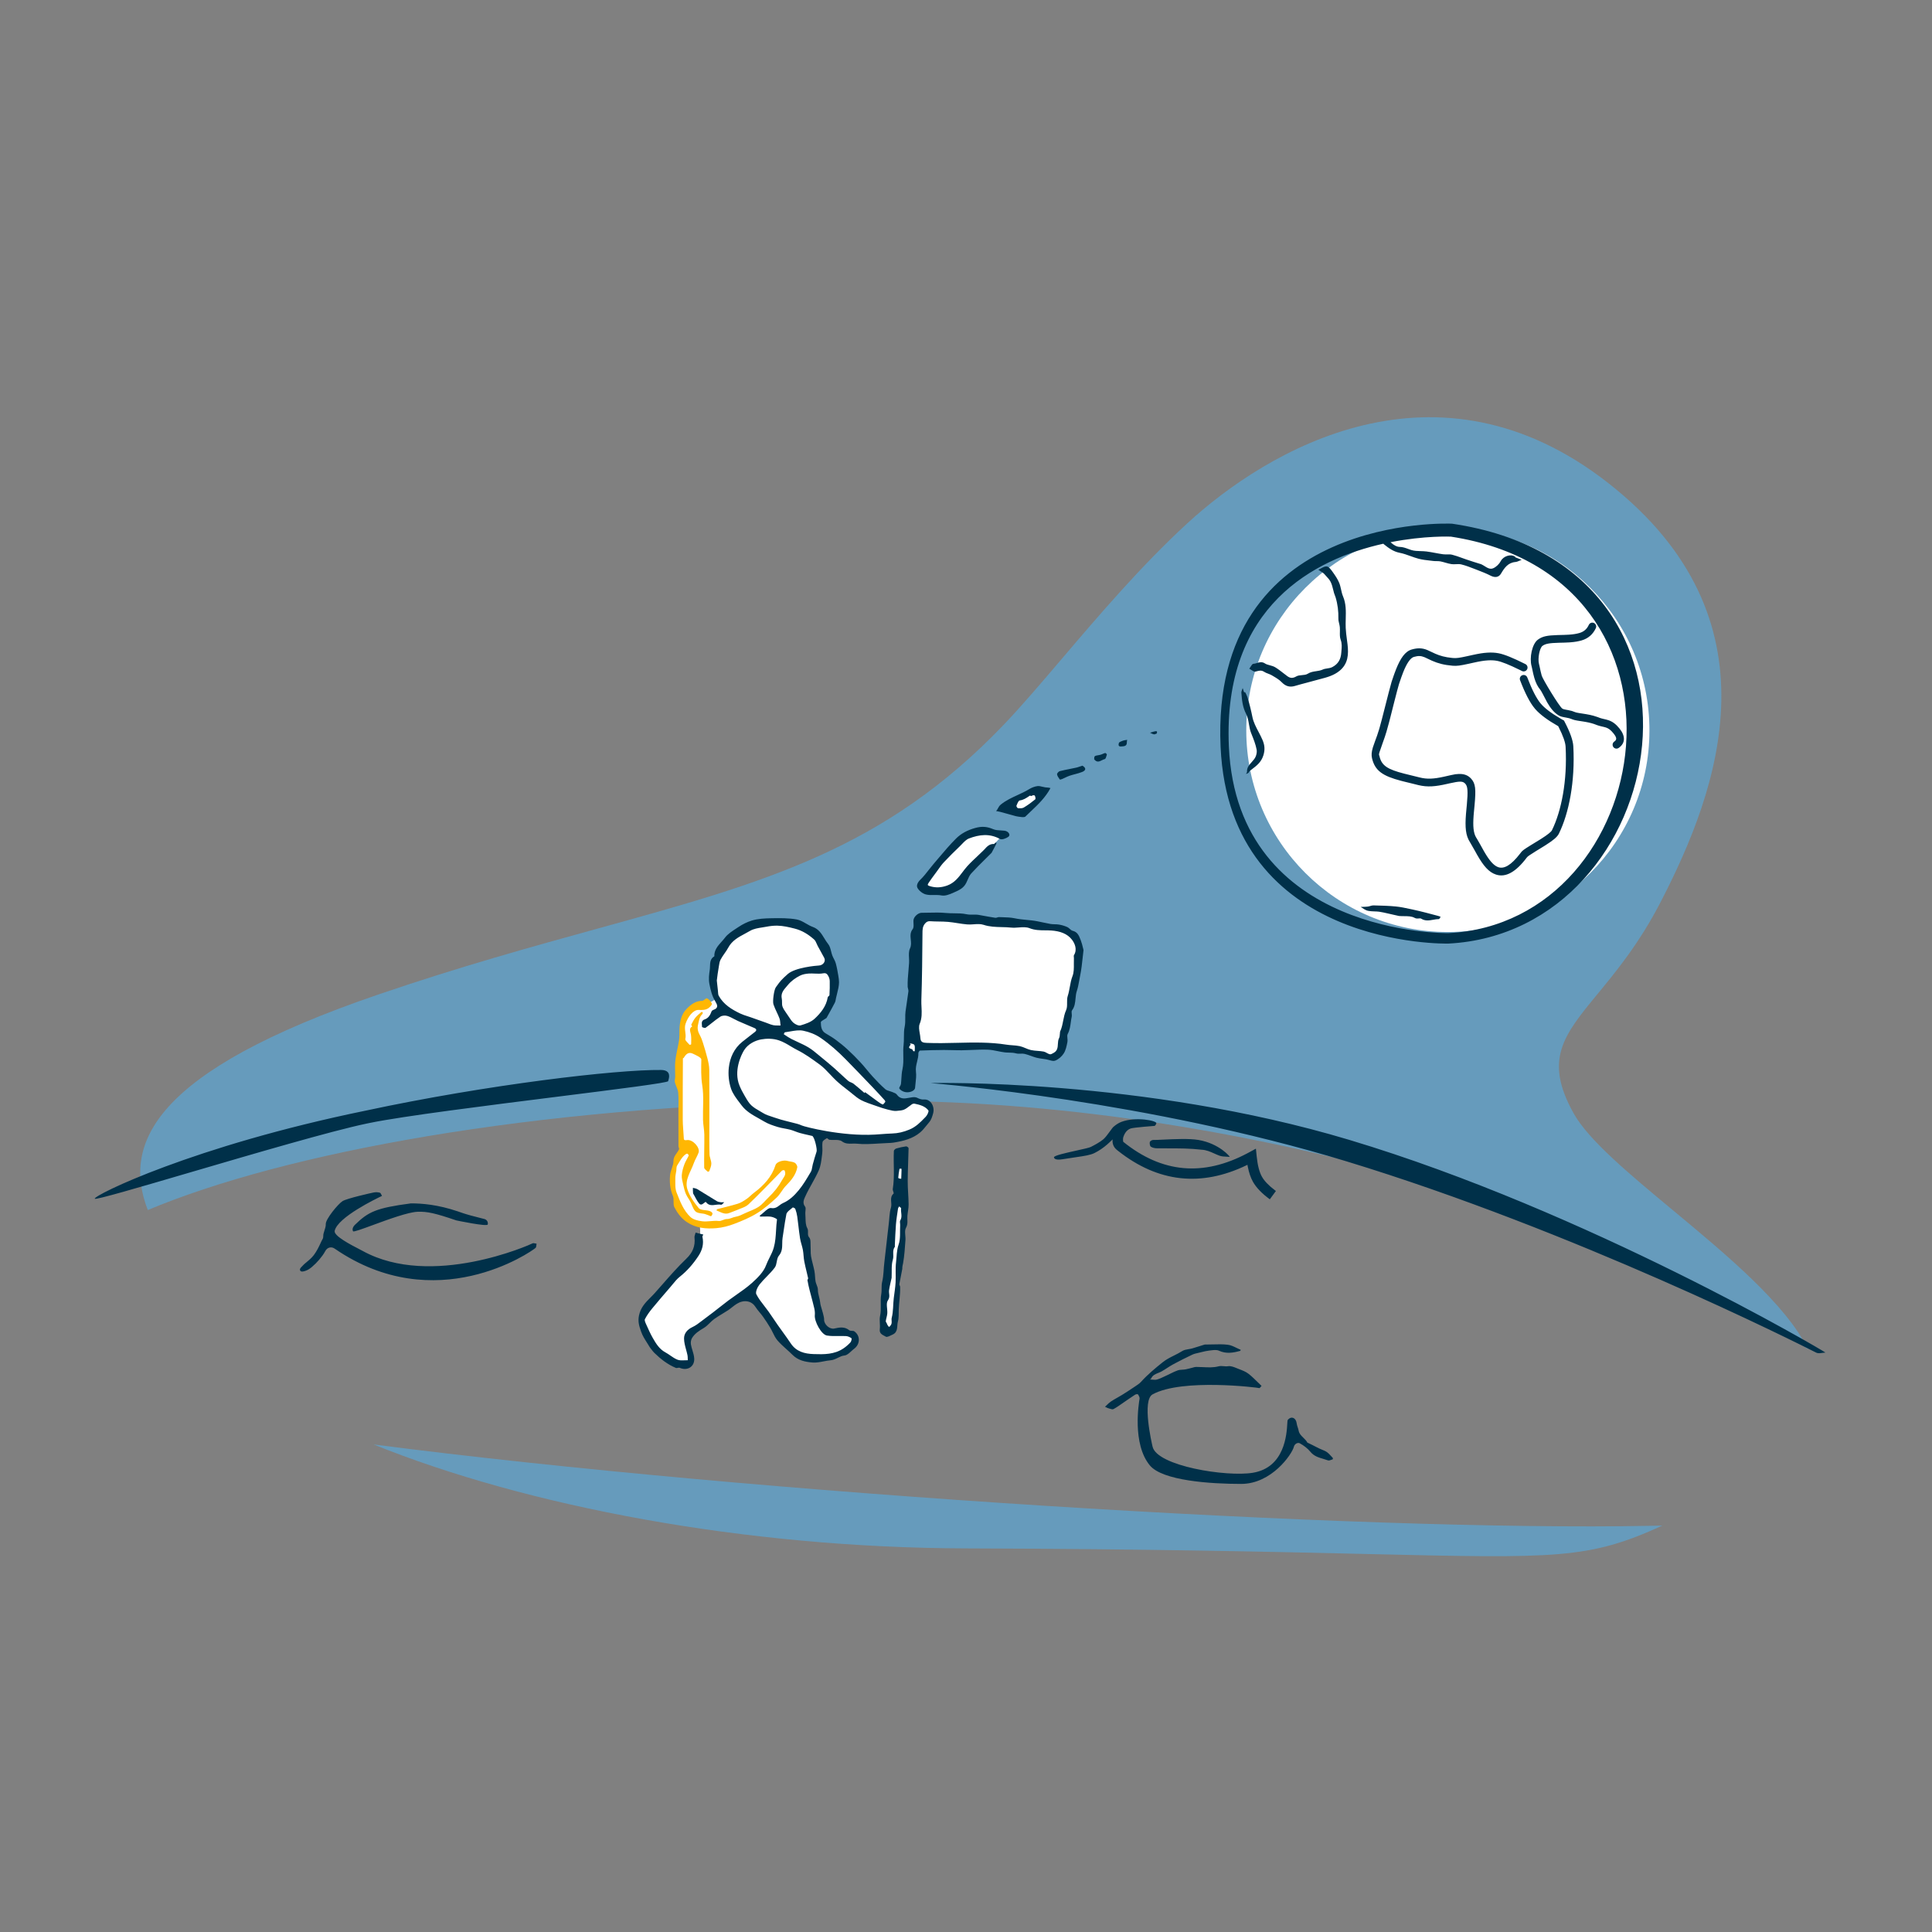 <svg width="408" height="408" viewBox="0 0 408 408" fill="none" xmlns="http://www.w3.org/2000/svg">
<rect x="0" y="0" width="408" height="408" fill="#808080" stroke="none"/>
<path d="M350.597 190.67C363.127 166.497 376.105 130.685 339.764 102.115C303.421 73.543 267.53 95.047 250.646 110.596C240.905 119.566 232.037 129.973 224.271 139.087C219.744 144.4 215.591 149.273 211.858 153.166C186.703 179.398 161.418 186.378 126.154 196.113C112.408 199.907 97.146 204.12 79.785 210.056C32.539 226.208 25.742 241.409 31.213 255.536C32.965 254.801 34.801 254.076 36.719 253.36C68.625 241.46 123.002 232.484 186.101 232.484C266.671 232.484 350.465 261.598 381.817 284.919C377.037 275.309 364.636 265.006 353.284 255.575C344.041 247.897 335.495 240.797 332.323 235.119C325.974 223.754 330.206 218.614 337.373 209.909C341.317 205.119 346.149 199.25 350.597 190.67Z" fill="#669BBC"/>
<path d="M351.063 322.169L350.635 322.181L348.756 322.22C286.088 323.431 159.316 315.428 78.894 305.044C78.893 305.044 78.892 305.043 78.891 305.043L78.88 305.043C78.885 305.043 78.89 305.044 78.894 305.044C111.173 318.068 156.984 326.856 204 326.991C242.897 327.102 269.615 327.728 288.73 328.176C328.866 329.117 335.484 329.272 350.946 322.223L351.063 322.169Z" fill="#669BBC"/>
<path fill-rule="evenodd" clip-rule="evenodd" d="M189.836 243.397L191.374 243.496L189.098 279.994L188.002 281.374L186.315 280.217L189.836 243.397Z" fill="white"/>
<circle cx="305.759" cy="154.253" r="42.571" fill="white"/>
<path fill-rule="evenodd" clip-rule="evenodd" d="M194.318 195.737C194.318 195.737 194.224 193.294 197.135 193.15C200.043 193.006 223.802 195.737 223.802 195.737C223.802 195.737 228.915 196.473 228.07 202.218C227.224 207.963 224.138 221.202 224.138 221.202C224.138 221.202 224.5 223.467 220.788 222.866C217.076 222.265 206.054 219.399 194.318 221.218C194.318 221.218 192.38 221.445 192.436 229.687L191.374 229.491C191.374 229.491 192.925 198.049 194.318 195.737Z" fill="white"/>
<path fill-rule="evenodd" clip-rule="evenodd" d="M211.756 176.298C211.756 176.298 211.986 176.052 211.756 176.298C210.824 177.297 210.032 178.187 209.521 178.828C207.083 181.894 203.816 184.801 202.497 187.022C202.497 187.022 196.657 189.683 194.318 186.917C194.318 186.917 199.683 179.882 203.938 176.739C203.938 176.739 208.071 174.704 211.756 176.298ZM216.29 171.606L211.972 170.352C211.972 170.352 216.351 167.624 218.778 166.591L220.788 167.135C220.788 167.135 218.71 169.166 216.29 171.606C216.29 171.606 216.229 171.672 216.29 171.606Z" fill="white"/>
<path fill-rule="evenodd" clip-rule="evenodd" d="M144.601 288.634C144.601 288.634 137.006 286.95 135.198 278.265C135.198 278.265 136.582 275.76 142.01 269.958C142.01 269.958 148.872 265.553 147.741 258.57C147.741 258.57 140.256 256.629 142.76 245.256L144.356 242.341C144.356 242.341 142.588 229.714 144.086 222.238C144.086 222.238 142.701 212.702 148.469 212.017C148.469 212.017 150.895 211.662 151.163 210.712C151.163 210.712 147.611 200.872 158.011 196.102C168.41 191.334 176.5 199.548 176.174 208.303C176.174 208.303 175.273 214.296 171.604 216.977C171.604 216.977 179.485 221.907 183.873 228.388C183.873 228.388 188.778 233.476 190.935 232.618C190.935 232.618 197.511 232.474 196.615 234.772C195.721 237.069 195.091 240.36 185.462 240.86C185.462 240.86 176.154 239.667 173.727 239.599L172.02 239.002C172.02 239.002 174.121 243.458 171.836 247.705C169.551 251.951 167.89 253.421 168.135 254.245L173.196 277.91C173.196 277.91 172.831 281.906 177.304 281.205C181.777 280.503 180.591 283.234 179.699 283.889C178.808 284.546 171.437 290.85 165.251 282.811C159.065 274.769 158.155 273.117 158.155 273.117L145.785 281.777C145.785 281.777 144.824 282.711 145.524 284.886C145.524 284.886 146.861 288.105 144.601 288.634Z" fill="white"/>
<path fill-rule="evenodd" clip-rule="evenodd" d="M257.764 157.701C255.558 108.169 306.543 110.579 306.652 110.595C367.525 119.6 353.036 196.824 305.862 199.267C305.829 199.269 259.667 200.443 257.764 157.701ZM259.512 157.642C258.184 127.808 277.846 118.01 292.125 114.822C292.173 114.873 292.236 114.927 292.31 114.985C293.291 115.767 294.264 116.486 295.583 116.74C296.357 116.888 297.106 117.159 297.855 117.43C298.434 117.639 299.012 117.849 299.603 118.002C300.386 118.206 301.2 118.296 302.011 118.387C302.245 118.413 302.479 118.439 302.712 118.468C302.927 118.495 303.147 118.496 303.365 118.497C303.641 118.499 303.916 118.501 304.182 118.553C304.534 118.622 304.881 118.721 305.227 118.82C305.656 118.942 306.084 119.065 306.521 119.13C306.832 119.176 307.154 119.16 307.475 119.144C307.859 119.125 308.241 119.106 308.599 119.194C309.54 119.425 310.453 119.78 311.363 120.133L311.59 120.221L311.749 120.282L311.953 120.361L311.954 120.361C312.917 120.733 313.887 121.106 314.803 121.577C315.684 122.029 316.505 121.94 316.974 121.15C317.687 119.948 318.437 118.828 320.026 118.682C320.334 118.653 320.633 118.522 320.932 118.391C321.068 118.332 321.204 118.272 321.341 118.222L321.179 118.159C320.785 118.004 320.391 117.849 319.999 117.69C319.992 117.687 319.993 117.667 319.995 117.646V117.646V117.646C319.997 117.621 319.999 117.594 319.988 117.587C319.04 116.894 317.469 117.461 316.938 118.48C316.611 119.108 315.981 119.731 315.337 120.004C314.679 120.282 314.124 119.937 313.538 119.571C313.296 119.42 313.049 119.265 312.786 119.15C311.663 118.814 310.65 118.482 309.641 118.142C309.324 118.035 309.009 117.92 308.695 117.806C308.023 117.562 307.353 117.319 306.663 117.148C306.318 117.062 305.952 117.068 305.584 117.075C305.297 117.079 305.009 117.084 304.729 117.046C304.178 116.969 303.629 116.867 303.08 116.765C302.471 116.652 301.862 116.539 301.249 116.461C300.843 116.409 300.426 116.397 300.012 116.386C299.337 116.367 298.666 116.349 298.046 116.157C297.819 116.086 297.599 116.005 297.38 115.924C296.806 115.713 296.238 115.503 295.567 115.494C294.973 115.485 294.279 115.076 293.82 114.645C293.761 114.589 293.704 114.542 293.649 114.502C300.879 113.079 306.384 113.323 306.418 113.329C361.457 121.849 350.128 194.767 305.862 197.06C305.831 197.061 261.298 197.749 259.512 157.642ZM135.344 281.082L135.391 281.217C135.677 282.055 136.165 282.823 136.667 283.614C136.863 283.923 137.061 284.235 137.25 284.556C137.372 284.705 137.483 284.851 137.589 284.992L137.589 284.993C137.782 285.247 137.961 285.485 138.172 285.691C139.514 286.998 140.979 288.144 142.722 288.874C142.839 288.923 142.989 288.894 143.139 288.865C143.289 288.836 143.439 288.807 143.555 288.858C145.119 289.549 146.671 288.662 146.609 286.938C146.587 286.345 146.41 285.759 146.232 285.171L146.231 285.171C146.107 284.76 145.982 284.349 145.91 283.932C145.835 283.5 145.911 282.946 146.134 282.577C146.718 281.609 147.645 281.019 148.623 280.445C149.084 280.175 149.477 279.79 149.87 279.404C150.177 279.103 150.486 278.802 150.828 278.552C151.371 278.157 151.949 277.81 152.526 277.463C152.949 277.208 153.372 276.954 153.781 276.681C154.063 276.493 154.327 276.283 154.591 276.073L154.592 276.073L154.592 276.073C155.214 275.579 155.836 275.085 156.68 274.874C157.748 274.608 158.864 274.946 159.5 275.941C159.773 276.367 160.096 276.76 160.42 277.153C160.666 277.451 160.912 277.75 161.136 278.064C161.679 278.822 162.191 279.608 162.668 280.409C162.86 280.73 163.027 281.071 163.194 281.411C163.483 282 163.772 282.588 164.186 283.07C164.751 283.727 165.401 284.31 166.051 284.894C166.493 285.291 166.935 285.688 167.352 286.109C168.524 287.293 170.036 287.604 171.566 287.735C172.351 287.8 173.146 287.645 173.922 287.495C174.409 287.4 174.888 287.307 175.353 287.271C175.968 287.223 176.458 286.98 176.939 286.742C177.387 286.52 177.827 286.302 178.353 286.249C178.846 286.199 179.301 285.782 179.757 285.364C179.96 285.178 180.163 284.991 180.37 284.837C181.675 283.867 181.718 282.066 180.413 281.15C180.279 281.057 180.082 281.05 179.887 281.043C179.684 281.035 179.482 281.028 179.356 280.925C178.352 280.103 177.276 280.321 176.177 280.56C175.205 280.769 174.023 279.693 174.036 278.705C174.042 278.303 173.935 277.896 173.829 277.495C173.801 277.392 173.774 277.288 173.749 277.186C173.687 276.932 173.609 276.681 173.532 276.43L173.532 276.43C173.392 275.979 173.253 275.53 173.208 275.072C173.168 274.669 173.07 274.282 172.972 273.893C172.844 273.384 172.715 272.875 172.718 272.332C172.719 272.006 172.593 271.684 172.466 271.358L172.466 271.358C172.373 271.119 172.279 270.878 172.234 270.632C172.17 270.278 172.144 269.918 172.118 269.557V269.557C172.091 269.182 172.065 268.807 171.995 268.44C171.9 267.944 171.776 267.454 171.652 266.965L171.652 266.964C171.511 266.409 171.37 265.855 171.273 265.293C171.201 264.876 171.201 264.448 171.2 264.019C171.2 263.741 171.2 263.462 171.18 263.185C171.169 263.023 171.168 262.847 171.167 262.67V262.669C171.166 262.169 171.164 261.653 170.913 261.369C170.604 261.021 170.617 260.659 170.63 260.289C170.641 259.982 170.653 259.669 170.478 259.356C170.145 258.757 170.126 257.978 170.107 257.206V257.205C170.099 256.916 170.092 256.628 170.069 256.351C170.052 256.158 170.075 255.942 170.098 255.73C170.137 255.368 170.174 255.017 170.014 254.811C169.424 254.06 169.764 253.314 170.015 252.762L170.015 252.761C170.03 252.73 170.044 252.699 170.057 252.669C170.468 251.756 170.956 250.878 171.445 250C171.968 249.059 172.491 248.118 172.918 247.136C173.316 246.221 173.443 245.177 173.567 244.152L173.567 244.152C173.592 243.946 173.617 243.742 173.644 243.539C173.692 243.173 173.679 242.798 173.665 242.423V242.423C173.65 242.005 173.635 241.588 173.706 241.185C173.756 240.901 174.148 240.656 174.48 240.448C174.53 240.417 174.579 240.386 174.624 240.357C174.658 240.335 174.734 240.402 174.825 240.482C174.931 240.574 175.058 240.685 175.164 240.699C175.466 240.738 175.795 240.735 176.123 240.731C176.76 240.725 177.389 240.719 177.789 241.022C178.505 241.566 179.257 241.538 179.974 241.51H179.974C180.271 241.499 180.562 241.488 180.841 241.517C182.411 241.684 184.01 241.586 185.608 241.487C186.236 241.448 186.864 241.41 187.49 241.387C187.904 241.372 188.32 241.356 188.727 241.29C190.753 240.963 192.744 240.49 194.347 239.121C194.842 238.698 195.257 238.182 195.672 237.666C195.846 237.45 196.02 237.233 196.199 237.024C196.677 236.468 196.857 235.834 197.06 235.11C197.437 233.769 196.599 232.087 195.149 232.195C194.552 232.239 194.149 232.052 193.67 231.823C193.384 231.685 192.998 231.683 192.668 231.72C192.44 231.745 192.209 231.789 191.98 231.833C191.048 232.01 190.127 232.186 189.38 231.141C189.224 230.922 188.915 230.804 188.619 230.69C188.532 230.657 188.446 230.624 188.366 230.589C188.199 230.517 188.017 230.464 187.836 230.411C187.513 230.316 187.193 230.223 186.964 230.022C186.025 229.195 185.15 228.289 184.304 227.365C183.872 226.893 183.464 226.401 183.055 225.908L183.055 225.908L183.054 225.908L183.054 225.908L183.054 225.908L183.054 225.907L183.054 225.907L183.054 225.907L183.054 225.907L183.053 225.907L183.053 225.907L183.053 225.907L183.053 225.906L183.053 225.906L183.053 225.906L183.053 225.906L183.052 225.906L183.052 225.906L183.052 225.906L183.052 225.906L183.052 225.905C182.628 225.395 182.204 224.884 181.755 224.397C180.87 223.437 179.943 222.511 178.983 221.627C178.195 220.9 177.354 220.224 176.492 219.586C175.866 219.122 175.191 218.72 174.519 218.321L174.327 218.206C173.436 217.675 173.362 216.74 173.343 215.902C173.339 215.706 173.688 215.501 174.037 215.297C174.198 215.202 174.359 215.108 174.486 215.014C174.516 214.992 174.548 214.966 174.565 214.935C174.713 214.665 174.862 214.396 175.012 214.127C175.452 213.334 175.892 212.541 176.308 211.735C176.416 211.526 176.459 211.282 176.501 211.04C176.517 210.95 176.533 210.86 176.551 210.773C176.618 210.465 176.695 210.157 176.772 209.848C176.975 209.04 177.178 208.232 177.186 207.422C177.19 207.023 177.109 206.484 177.031 206.016C176.882 205.128 176.726 204.236 176.482 203.371C176.395 203.061 176.244 202.77 176.093 202.477L176.093 202.477C175.978 202.255 175.863 202.032 175.776 201.8C175.668 201.515 175.591 201.209 175.514 200.904C175.37 200.335 175.227 199.77 174.891 199.358C174.586 198.984 174.331 198.565 174.075 198.146C173.48 197.171 172.882 196.19 171.646 195.75C171.148 195.572 170.675 195.299 170.206 195.027C169.578 194.664 168.955 194.304 168.282 194.178C166.545 193.856 164.727 193.885 162.947 193.915C161.544 193.938 160.086 193.999 158.763 194.404C157.81 194.695 156.846 195.166 155.933 195.778C155.767 195.89 155.597 196 155.427 196.111C154.556 196.68 153.665 197.262 153.095 198.027C152.875 198.322 152.621 198.604 152.365 198.889C151.593 199.749 150.8 200.632 150.853 201.954C149.984 202.449 149.96 203.299 149.937 204.087C149.93 204.333 149.923 204.574 149.89 204.795L149.886 204.821C149.751 205.742 149.606 206.728 149.817 207.815C150.076 209.147 150.368 210.342 151.063 211.486C151.475 212.163 151.814 212.882 150.674 213.258C150.514 213.311 150.318 213.449 150.265 213.593C149.993 214.332 149.626 215.001 148.845 215.265C148.127 215.506 148.18 216.009 148.233 216.503C148.247 216.629 148.26 216.755 148.26 216.876C148.261 216.94 148.861 217.147 149.007 217.042C149.453 216.723 149.883 216.382 150.313 216.042L150.313 216.041L150.314 216.041L150.314 216.041C150.904 215.573 151.494 215.107 152.121 214.696C152.499 214.449 153.167 214.414 153.617 214.555C154.104 214.708 154.562 214.951 155.021 215.195L155.022 215.195L155.022 215.195L155.022 215.195L155.022 215.196L155.022 215.196L155.022 215.196L155.022 215.196L155.023 215.196L155.023 215.196L155.023 215.196L155.023 215.196L155.023 215.196L155.023 215.196L155.023 215.196L155.023 215.196L155.024 215.196L155.024 215.196L155.024 215.197L155.024 215.197C155.303 215.345 155.581 215.493 155.868 215.621C156.606 215.952 157.352 216.267 158.098 216.581L158.098 216.581L158.1 216.582C158.49 216.746 158.88 216.911 159.269 217.078C159.777 217.295 159.87 217.581 159.397 217.949C159.152 218.139 158.906 218.329 158.661 218.518C158.024 219.01 157.387 219.501 156.761 220.006C155.025 221.405 154.152 223.346 153.913 225.45C153.748 226.903 153.909 228.502 154.374 229.885C154.741 230.978 155.491 231.96 156.222 232.917L156.383 233.127C156.46 233.229 156.536 233.33 156.612 233.43C157.561 234.699 158.912 235.451 160.257 236.199C160.641 236.413 161.025 236.626 161.399 236.851C162.263 237.372 163.266 237.693 164.24 237.995C164.719 238.144 165.215 238.235 165.712 238.326C166.108 238.399 166.505 238.472 166.894 238.575C167.249 238.668 167.595 238.799 167.94 238.93L167.941 238.93L167.941 238.93L167.941 238.93L167.941 238.93L167.941 238.93L167.941 238.93L167.941 238.93L167.941 238.93L167.942 238.93L167.942 238.93L167.942 238.93L167.942 238.93L167.942 238.93L167.942 238.93L167.942 238.93C168.264 239.052 168.585 239.174 168.914 239.265C169.509 239.431 170.111 239.566 170.714 239.702L170.715 239.702L170.716 239.702C171.016 239.77 171.315 239.837 171.614 239.908C171.621 239.91 171.622 239.927 171.623 239.946C171.625 239.969 171.627 239.996 171.639 240.005C172.039 240.323 172.604 242.716 172.449 243.179C172.167 244.019 171.928 244.874 171.689 245.727L171.689 245.729L171.64 245.902C171.589 246.087 171.556 246.281 171.523 246.475L171.523 246.475C171.464 246.824 171.406 247.171 171.238 247.455L171.078 247.726L171.077 247.726C170.34 248.974 169.596 250.233 168.68 251.343C167.77 252.447 166.706 253.487 165.35 254.067C165.084 254.18 164.857 254.355 164.627 254.531C164.155 254.892 163.675 255.26 162.845 255.115C162.399 255.037 161.854 255.522 161.31 256.006C161.07 256.219 160.831 256.432 160.6 256.596C160.544 256.635 160.502 256.695 160.46 256.755C160.452 256.766 160.444 256.777 160.436 256.789C160.425 256.804 160.414 256.818 160.402 256.833C160.435 256.842 160.467 256.854 160.5 256.867C160.567 256.892 160.635 256.918 160.702 256.918C160.936 256.921 161.171 256.915 161.406 256.908H161.406C161.887 256.895 162.368 256.882 162.837 256.95C163.292 257.015 164.107 257.395 164.086 257.539C163.978 258.292 163.934 259.048 163.89 259.806C163.819 261.021 163.748 262.241 163.41 263.458C163.197 264.224 162.851 264.912 162.507 265.596L162.507 265.596L162.507 265.596L162.507 265.596L162.507 265.596L162.507 265.596L162.507 265.596L162.506 265.597L162.506 265.598C162.245 266.115 161.986 266.631 161.786 267.177C161.26 268.615 159.975 269.878 158.78 270.948C157.757 271.864 156.623 272.655 155.489 273.447C154.923 273.842 154.357 274.238 153.805 274.648C153.149 275.138 152.506 275.645 151.863 276.152L151.862 276.152C151.488 276.447 151.115 276.741 150.738 277.032L150.625 277.12C150.049 277.564 149.472 278.008 148.882 278.435C148.642 278.608 148.406 278.79 148.171 278.971L148.17 278.972L148.17 278.972L148.17 278.972L148.17 278.972C147.552 279.449 146.932 279.926 146.241 280.247C145.131 280.76 144.447 281.602 144.456 282.674C144.462 283.458 144.675 284.238 144.888 285.02C144.995 285.411 145.101 285.803 145.182 286.195C145.231 286.43 145.234 286.674 145.238 286.918L145.238 286.975C145.239 287.019 145.24 287.062 145.241 287.105C145.242 287.155 145.244 287.204 145.246 287.253C145.021 287.246 144.789 287.256 144.557 287.267H144.557C144.033 287.291 143.51 287.314 143.064 287.138C142.53 286.928 142.047 286.594 141.562 286.259L141.562 286.259C141.223 286.025 140.882 285.79 140.522 285.596C139.227 284.898 138.516 283.714 137.834 282.514C137.346 281.655 136.939 280.747 136.535 279.844L136.48 279.72L136.462 279.681L136.435 279.622C136.275 279.27 136.071 278.819 136.195 278.577C136.602 277.784 137.138 277.044 137.705 276.35C138.832 274.974 139.993 273.626 141.155 272.279L141.155 272.279L141.557 271.812C141.724 271.619 141.886 271.42 142.049 271.222C142.519 270.646 142.992 270.069 143.562 269.617C145.123 268.381 146.375 266.925 147.472 265.27C148.325 263.98 148.66 262.683 148.341 261.189C148.321 261.094 148.384 260.982 148.447 260.87C148.476 260.817 148.506 260.765 148.527 260.714C148.379 260.676 148.232 260.639 148.085 260.601L147.722 260.509C147.447 260.439 147.172 260.369 146.898 260.299C146.871 260.41 146.835 260.522 146.799 260.634L146.799 260.634C146.72 260.877 146.641 261.12 146.666 261.353C146.856 263.172 146.276 264.532 144.898 265.853C143.132 267.547 141.511 269.395 139.89 271.242C139.351 271.857 138.812 272.471 138.268 273.079C137.979 273.403 137.674 273.708 137.37 274.011C136.328 275.053 135.299 276.083 134.942 277.805C134.67 279.119 135.001 280.082 135.344 281.082ZM186.131 239.506C185.673 239.541 185.214 239.575 184.752 239.602C177.789 240.005 169.899 237.944 169.343 237.686C168.736 237.404 168.071 237.245 167.407 237.086C167.143 237.022 166.879 236.959 166.619 236.888C166.394 236.827 166.168 236.771 165.942 236.715C165.587 236.627 165.233 236.539 164.885 236.432C163.948 236.143 163.016 235.836 162.091 235.511C161.759 235.395 161.437 235.231 161.137 235.047C160.917 234.911 160.691 234.781 160.465 234.651L160.464 234.651C159.836 234.288 159.206 233.925 158.685 233.445C158.167 232.969 157.792 232.324 157.425 231.693L157.346 231.558L157.279 231.443L157.223 231.349C156.819 230.67 156.451 229.955 156.156 229.228C154.917 226.172 156.47 222.87 157.121 221.81C157.946 220.468 159.482 219.73 160.735 219.504C161.809 219.31 163.228 219.265 164.529 219.715C165.425 220.024 166.205 220.491 166.98 220.957C167.441 221.233 167.901 221.509 168.382 221.75C170 222.56 171.449 223.611 172.884 224.652L172.885 224.652L173.054 224.775C173.882 225.376 174.594 226.134 175.308 226.894L175.308 226.894L175.308 226.894C175.746 227.361 176.185 227.829 176.652 228.261C177.376 228.931 178.158 229.54 178.939 230.148L178.94 230.149C179.124 230.292 179.308 230.436 179.492 230.58C179.685 230.732 179.876 230.889 180.067 231.047L180.067 231.047C180.645 231.524 181.225 232.003 181.877 232.336C182.704 232.758 183.593 233.06 184.481 233.361C184.766 233.458 185.051 233.555 185.333 233.656C186.017 233.899 186.709 234.13 187.413 234.303C187.491 234.323 187.57 234.342 187.649 234.362L187.651 234.363C188.202 234.502 188.771 234.647 189.315 234.602C190.9 234.473 190.973 234.417 192.294 233.413L192.516 233.244C192.676 233.123 192.942 233.035 193.128 233.074C194.221 233.302 195.342 233.577 196.05 234.488C196.204 234.685 195.836 235.486 195.513 235.819L195.332 236.006C194.369 237.003 193.426 237.978 192.027 238.553C190.813 239.052 189.664 239.336 188.388 239.372C187.634 239.393 186.884 239.45 186.131 239.506L186.131 239.506ZM151.63 209.478C151.623 209.364 151.617 209.25 151.604 209.141C151.545 208.651 151.493 208.159 151.441 207.668L151.441 207.667L151.441 207.666L151.409 207.362C151.398 207.261 151.387 207.16 151.376 207.059C151.5 206.035 151.609 205.233 151.752 204.437C151.778 204.295 151.799 204.15 151.821 204.004C151.891 203.535 151.961 203.061 152.169 202.662C152.406 202.206 152.703 201.782 152.999 201.358C153.284 200.952 153.569 200.545 153.801 200.11C154.591 198.63 155.963 197.899 157.315 197.177C157.678 196.983 158.04 196.79 158.388 196.584C159.136 196.141 160.067 195.995 160.987 195.851C161.283 195.805 161.577 195.759 161.863 195.704C162.618 195.557 163.4 195.467 164.167 195.482C165.395 195.506 166.579 195.788 167.782 196.09C169.418 196.5 170.733 197.342 171.936 198.413C172.182 198.632 172.325 198.967 172.468 199.303C172.538 199.466 172.608 199.63 172.69 199.781C172.86 200.093 173.032 200.403 173.205 200.713L173.206 200.716L173.207 200.718L173.208 200.719L173.208 200.72L173.209 200.721L173.209 200.721L173.21 200.722L173.21 200.723L173.211 200.724L173.211 200.725L173.212 200.726L173.212 200.726L173.212 200.727L173.213 200.728L173.213 200.728L173.213 200.729L173.213 200.729L173.214 200.729L173.214 200.73L173.214 200.73L173.214 200.731C173.502 201.247 173.789 201.764 174.064 202.287C174.451 203.024 173.806 203.852 172.955 203.897C172.359 203.929 167.954 204.302 166.363 205.696C165.006 206.885 164.676 207.342 164.145 208.078L164.145 208.078C164.053 208.206 163.955 208.341 163.845 208.49C163.455 209.019 163.123 211.444 163.335 212.09C163.521 212.656 163.776 213.199 164.031 213.743L164.031 213.743L164.031 213.743L164.031 213.743L164.031 213.743L164.031 213.744L164.032 213.744L164.032 213.744L164.032 213.744L164.032 213.744L164.032 213.745L164.032 213.745L164.032 213.745L164.032 213.745L164.032 213.745L164.032 213.745L164.032 213.746L164.033 213.746L164.033 213.746L164.033 213.746L164.033 213.746C164.236 214.179 164.439 214.612 164.607 215.057C164.728 215.377 164.757 215.731 164.786 216.085C164.799 216.245 164.812 216.406 164.834 216.563C164.678 216.559 164.521 216.561 164.364 216.562C164.008 216.567 163.652 216.571 163.311 216.501C162.932 216.424 162.566 216.281 162.2 216.137L162.199 216.137C162.036 216.073 161.873 216.009 161.709 215.951C161.006 215.703 160.302 215.455 159.599 215.207L159.575 215.198L158.519 214.825C158.29 214.745 158.058 214.67 157.826 214.595C157.315 214.43 156.804 214.265 156.324 214.036C154.511 213.175 152.815 212.134 151.797 210.313C151.666 210.078 151.648 209.777 151.63 209.478ZM170.333 268.542C170.445 269.006 170.557 269.469 170.66 269.934C170.677 270.011 170.626 270.102 170.575 270.192C170.564 270.212 170.553 270.232 170.543 270.252C170.531 270.274 170.52 270.296 170.511 270.317C170.661 271.168 170.804 271.796 170.963 272.42C171.076 272.859 171.192 273.297 171.308 273.735L171.309 273.74L171.31 273.745L171.31 273.745L171.31 273.745L171.31 273.745L171.31 273.745L171.31 273.746L171.311 273.746L171.311 273.746L171.311 273.746L171.311 273.746L171.311 273.746L171.311 273.747L171.311 273.747L171.311 273.747L171.311 273.747L171.311 273.747L171.311 273.748L171.311 273.748L171.311 273.748L171.311 273.748L171.311 273.748C171.535 274.592 171.758 275.436 171.957 276.285C172.067 276.758 172.12 277.269 172.073 277.748C171.949 279.041 173.44 281.843 174.629 282.037C175.439 282.169 176.271 282.157 177.104 282.145H177.104H177.105H177.105H177.105H177.105H177.106H177.106H177.106H177.107H177.107H177.107H177.107H177.108H177.108H177.108H177.108H177.109H177.109H177.109H177.11H177.11C177.624 282.137 178.139 282.129 178.65 282.156C179.053 282.176 179.49 282.366 179.813 282.609C179.913 282.685 179.785 283.277 179.596 283.482C179.157 283.962 178.651 284.401 178.111 284.763C176.199 286.051 174.015 286.03 171.839 285.956C169.916 285.891 168.162 285.45 166.994 283.698C166.446 282.876 165.867 282.074 165.287 281.272C164.929 280.777 164.571 280.281 164.22 279.781C163.927 279.362 163.642 278.938 163.356 278.514L163.356 278.513L163.356 278.513L163.355 278.512L163.355 278.511C163.005 277.991 162.655 277.471 162.29 276.96C162.016 276.576 161.724 276.201 161.432 275.826L161.432 275.826C160.804 275.019 160.176 274.213 159.722 273.318C159.486 272.852 159.961 271.812 160.398 271.26C160.863 270.673 161.389 270.133 161.914 269.594L161.915 269.594C162.515 268.978 163.115 268.362 163.622 267.677C163.867 267.346 163.951 266.893 164.036 266.442C164.125 265.969 164.213 265.498 164.484 265.178C165.176 264.363 165.186 263.456 165.195 262.564V262.564C165.199 262.179 165.203 261.797 165.262 261.427C165.348 260.889 165.427 260.349 165.507 259.808L165.507 259.807C165.674 258.674 165.841 257.538 166.064 256.421C166.147 256.01 166.585 255.663 167.008 255.33C167.149 255.218 167.288 255.108 167.411 254.998C167.466 254.948 167.898 255.146 167.954 255.302C168.143 255.824 168.288 256.373 168.365 256.925C168.457 257.581 168.534 258.239 168.612 258.897L168.612 258.897L168.612 258.898L168.612 258.898L168.612 258.899L168.612 258.899L168.612 258.9L168.612 258.9L168.612 258.901L168.612 258.901L168.612 258.902L168.612 258.902L168.612 258.903L168.612 258.903L168.612 258.903L168.612 258.904L168.612 258.904L168.612 258.905L168.612 258.905L168.612 258.906C168.714 259.77 168.815 260.634 168.95 261.493C169.02 261.938 169.143 262.376 169.267 262.814L169.267 262.814C169.375 263.198 169.484 263.583 169.556 263.973C169.628 264.363 169.663 264.76 169.697 265.157V265.157C169.734 265.571 169.77 265.985 169.848 266.391C169.988 267.112 170.161 267.827 170.333 268.542ZM169.067 216.539C168.645 216.664 167.953 216.322 167.561 215.986C167.212 215.687 166.951 215.286 166.691 214.885L166.691 214.885C166.578 214.712 166.466 214.54 166.347 214.375C166.24 214.216 166.135 214.064 166.033 213.918C165.703 213.444 165.41 213.025 165.246 212.56C165.147 212.277 165.147 211.963 165.147 211.645V211.645C165.147 211.392 165.146 211.137 165.095 210.896C164.859 209.778 165.463 209.079 166.086 208.359C166.177 208.253 166.269 208.147 166.359 208.039C167.08 207.169 167.968 206.523 168.948 206.033C169.51 205.751 170.191 205.634 170.828 205.592C171.238 205.566 171.654 205.584 172.069 205.602C172.668 205.629 173.265 205.655 173.839 205.545C174.479 205.423 174.681 205.726 174.893 206.068C175.09 206.386 175.212 206.799 175.223 207.174C175.251 208.166 175.218 209.162 175.165 210.153C175.161 210.231 175.076 210.303 174.989 210.375C174.903 210.446 174.816 210.519 174.803 210.601C174.494 212.499 173.331 213.929 172.017 215.148C171.251 215.858 170.106 216.233 169.067 216.539ZM182.615 230.746C182.594 230.769 182.572 230.792 182.555 230.809C182.39 230.666 182.229 230.526 182.073 230.39L182.073 230.39C181.428 229.83 180.846 229.324 180.236 228.853C180.082 228.734 179.894 228.656 179.707 228.579C179.503 228.495 179.3 228.411 179.142 228.274C178.606 227.811 178.087 227.327 177.569 226.844L177.568 226.844C177.129 226.435 176.69 226.026 176.24 225.628C175.319 224.816 174.374 224.03 173.42 223.257C173.22 223.094 173.022 222.929 172.823 222.764C172.147 222.201 171.468 221.636 170.722 221.188C170.015 220.763 169.261 220.416 168.508 220.069C168.052 219.859 167.596 219.649 167.15 219.422C166.656 219.17 166.191 218.859 165.729 218.549C165.659 218.502 165.59 218.456 165.52 218.409C165.509 218.402 165.661 218.007 165.762 217.995C166.125 217.951 166.493 217.886 166.862 217.821C167.813 217.653 168.768 217.484 169.646 217.671C170.888 217.936 172.142 218.383 173.318 219.192C175.258 220.527 176.972 222.055 178.599 223.711C180.381 225.524 182.139 227.361 183.896 229.197L183.896 229.198L183.897 229.198L183.898 229.199L183.899 229.201L183.9 229.202L183.901 229.203L183.902 229.204L183.904 229.206L183.905 229.207L183.906 229.208L183.907 229.209L183.908 229.211L183.91 229.212L183.911 229.213L183.912 229.214L183.913 229.215L183.914 229.217L183.916 229.218L183.917 229.219L183.918 229.22L184.565 229.896C185.346 230.713 186.105 231.551 186.864 232.39C186.932 232.466 186.98 232.662 186.934 232.723L186.934 232.723C186.78 232.925 186.514 233.275 186.408 233.238C186.056 233.114 185.737 232.882 185.428 232.657L185.372 232.617C184.906 232.279 184.444 231.937 183.982 231.595L183.98 231.593L183.979 231.592C183.556 231.279 183.134 230.967 182.709 230.657C182.706 230.655 182.696 230.663 182.681 230.677C182.664 230.694 182.639 230.72 182.615 230.746ZM385.491 285.634C385.289 285.642 385.077 285.672 384.864 285.702C384.396 285.769 383.927 285.835 383.577 285.664C383.554 285.652 383.49 285.62 383.385 285.567L383.378 285.563C379.867 283.792 332.543 259.917 284.266 245.227C242.418 232.493 198.465 228.888 196.584 228.734L196.53 228.729C196.329 228.712 241.196 227.6 284.926 240.714C335.2 255.79 385.281 285.381 385.491 285.634ZM228.649 202.141C228.702 201.648 228.756 201.149 228.817 200.643C228.8 200.573 228.783 200.503 228.767 200.435L228.722 200.25L228.722 200.25C228.58 199.657 228.452 199.121 228.251 198.613C228.223 198.543 228.196 198.473 228.169 198.402C227.861 197.607 227.553 196.81 226.52 196.562C226.292 196.507 226.098 196.332 225.901 196.155C225.739 196.008 225.574 195.86 225.387 195.776C224.841 195.53 224.247 195.359 223.656 195.255C223.357 195.203 223.051 195.195 222.744 195.187C222.442 195.18 222.14 195.172 221.846 195.122C221.318 195.032 220.792 194.918 220.267 194.805C219.46 194.63 218.653 194.456 217.836 194.366C217.521 194.332 217.207 194.302 216.892 194.272C216.016 194.189 215.141 194.107 214.267 193.921C213.457 193.75 212.615 193.726 211.775 193.702H211.775H211.774H211.774H211.774H211.774H211.774H211.773H211.773H211.773H211.773H211.773H211.773H211.772H211.772H211.772H211.772C211.504 193.694 211.237 193.687 210.971 193.674C210.848 193.669 210.722 193.709 210.597 193.749C210.458 193.794 210.32 193.838 210.19 193.819C209.263 193.679 208.34 193.51 207.417 193.342C207.182 193.299 206.946 193.256 206.711 193.213C206.301 193.139 205.892 193.146 205.48 193.152C205.018 193.159 204.551 193.166 204.068 193.062C203.239 192.882 202.375 192.875 201.504 192.869C200.918 192.864 200.329 192.86 199.746 192.803C198.541 192.684 197.322 192.713 196.103 192.741C195.605 192.752 195.106 192.764 194.609 192.765C193.873 192.768 192.96 193.615 192.907 194.335C192.892 194.539 192.904 194.763 192.915 194.986V194.986V194.986V194.986V194.987V194.987V194.987V194.987V194.987V194.987V194.988V194.988V194.988V194.988V194.988V194.988V194.988V194.989V194.989C192.939 195.46 192.962 195.929 192.742 196.207C192.186 196.911 192.262 197.668 192.338 198.429C192.4 199.052 192.463 199.678 192.177 200.279C191.893 200.874 191.929 201.589 191.965 202.303C191.982 202.652 192 203.001 191.98 203.335C191.947 203.894 191.897 204.453 191.847 205.012L191.847 205.013L191.847 205.013L191.847 205.014L191.847 205.015L191.847 205.015L191.847 205.016L191.847 205.017L191.847 205.017L191.847 205.018L191.847 205.019L191.846 205.02L191.846 205.02L191.846 205.021L191.846 205.022L191.846 205.022L191.846 205.023L191.846 205.024L191.846 205.024C191.747 206.127 191.648 207.232 191.68 208.34C191.684 208.49 191.724 208.641 191.763 208.792L191.763 208.792C191.812 208.982 191.861 209.17 191.839 209.352C191.743 210.128 191.626 210.901 191.509 211.675C191.411 212.321 191.313 212.966 191.228 213.614C191.166 214.08 191.169 214.546 191.172 215.014C191.176 215.614 191.179 216.219 191.048 216.833C190.895 217.544 190.892 218.281 190.888 219.025C190.886 219.586 190.884 220.15 190.817 220.711C190.731 221.432 190.745 222.159 190.759 222.889V222.889V222.889V222.889V222.889V222.889V222.89V222.89V222.89V222.89V222.89V222.89V222.891V222.891V222.891V222.891V222.891V222.891V222.891C190.779 223.877 190.798 224.867 190.572 225.853C190.432 226.462 190.395 227.094 190.358 227.727C190.334 228.133 190.311 228.54 190.26 228.941C190.241 229.089 190.146 229.255 190.059 229.409C189.954 229.593 189.859 229.759 189.914 229.858C190.089 230.17 190.502 230.41 190.865 230.545C191.855 230.91 193.188 230.429 193.244 229.726C193.269 229.411 193.305 229.095 193.342 228.778V228.778C193.436 227.95 193.531 227.121 193.43 226.317C193.336 225.569 193.506 224.875 193.675 224.185C193.819 223.6 193.961 223.018 193.941 222.408C193.935 222.221 194.162 221.865 194.293 221.859C195.982 221.787 197.673 221.745 199.364 221.736C199.967 221.732 200.57 221.749 201.173 221.767C201.835 221.786 202.497 221.805 203.159 221.796C203.854 221.787 204.549 221.758 205.244 221.728H205.244H205.244H205.245H205.245H205.245H205.245H205.245H205.245H205.246H205.246H205.246H205.246H205.246H205.247H205.247H205.247H205.247H205.247C206.368 221.681 207.488 221.633 208.605 221.672C209.308 221.697 210.005 221.839 210.703 221.981C211.19 222.08 211.677 222.179 212.167 222.239C212.471 222.276 212.776 222.283 213.081 222.29C213.577 222.301 214.076 222.313 214.575 222.453C214.868 222.535 215.187 222.525 215.506 222.515C215.802 222.505 216.098 222.496 216.377 222.56C216.833 222.666 217.276 222.826 217.719 222.987L217.719 222.987L217.719 222.987C218.1 223.125 218.48 223.263 218.87 223.366C219.314 223.484 219.774 223.546 220.233 223.607C220.465 223.638 220.697 223.669 220.926 223.707C221.131 223.741 221.344 223.802 221.558 223.862C222.019 223.992 222.479 224.122 222.837 223.983C223.543 223.711 224.235 223.1 224.646 222.453C225.064 221.795 225.234 220.956 225.395 220.163L225.419 220.045C225.468 219.804 225.442 219.534 225.416 219.269C225.382 218.922 225.349 218.583 225.488 218.329C225.907 217.558 226.017 216.736 226.127 215.916C226.181 215.513 226.235 215.111 226.326 214.716C226.369 214.527 226.347 214.305 226.325 214.09C226.296 213.806 226.268 213.533 226.395 213.364C226.965 212.608 227.047 211.745 227.129 210.881C227.18 210.337 227.232 209.793 227.405 209.275C227.645 208.56 227.782 207.79 227.919 207.02V207.02L227.92 207.019L227.92 207.019L227.92 207.018L227.92 207.018L227.92 207.017L227.92 207.017L227.92 207.016L227.92 207.016C227.98 206.683 228.039 206.35 228.107 206.021C228.367 204.759 228.506 203.471 228.649 202.141ZM224.518 215.571C224.365 216.355 224.213 217.136 223.864 217.865C223.847 218.03 223.835 218.181 223.824 218.322L223.824 218.322C223.796 218.699 223.774 218.993 223.649 219.233C223.456 219.608 223.431 220.042 223.405 220.475C223.364 221.182 223.323 221.886 222.55 222.323C222.517 222.341 222.482 222.361 222.447 222.381C222.201 222.524 221.917 222.688 221.698 222.64C221.476 222.591 221.267 222.474 221.059 222.357C220.841 222.235 220.623 222.113 220.39 222.07C219.979 221.993 219.559 221.96 219.14 221.928C218.658 221.89 218.177 221.853 217.711 221.749C217.313 221.66 216.932 221.5 216.55 221.34C216.161 221.178 215.773 221.015 215.368 220.928C214.852 220.816 214.321 220.777 213.79 220.738C213.376 220.708 212.962 220.678 212.555 220.613C209.065 220.059 205.56 220.143 202.056 220.226C199.956 220.276 197.856 220.326 195.759 220.239C195.033 220.208 194.423 220.169 194.37 219.241C194.351 218.908 194.291 218.559 194.232 218.211C194.109 217.494 193.987 216.781 194.223 216.215C194.721 215.022 194.662 213.844 194.603 212.671C194.578 212.178 194.554 211.687 194.57 211.195C194.728 206.567 194.769 201.934 194.806 197.303C194.806 197.235 194.806 197.167 194.807 197.1C194.808 196.343 194.81 195.64 195.368 195.009C195.689 194.646 195.973 194.51 196.469 194.546C197.053 194.588 197.639 194.596 198.225 194.605C198.89 194.614 199.554 194.623 200.214 194.682C200.876 194.74 201.533 194.844 202.191 194.947C202.884 195.056 203.576 195.164 204.272 195.221C204.72 195.257 205.185 195.225 205.647 195.192C206.363 195.142 207.072 195.092 207.702 195.301C208.977 195.726 210.263 195.756 211.547 195.787H211.547C212.212 195.803 212.877 195.819 213.539 195.89C214.053 195.945 214.594 195.904 215.129 195.863C215.935 195.802 216.73 195.742 217.406 196.01C218.519 196.451 219.63 196.46 220.725 196.468C221.159 196.471 221.591 196.474 222.02 196.504C223.825 196.632 225.394 197.147 226.395 198.469C226.977 199.237 227.537 200.509 226.805 201.703C226.741 201.807 226.757 201.959 226.774 202.114C226.784 202.201 226.794 202.288 226.789 202.369C226.768 202.752 226.772 203.146 226.776 203.54C226.786 204.443 226.796 205.348 226.492 206.13C226.201 206.879 226.062 207.649 225.923 208.417L225.923 208.417L225.923 208.417L225.923 208.418L225.923 208.418L225.923 208.418L225.923 208.418L225.923 208.418L225.923 208.418L225.923 208.419L225.923 208.419L225.923 208.419L225.922 208.419L225.922 208.419L225.922 208.419L225.922 208.42L225.922 208.42L225.922 208.42L225.922 208.42C225.806 209.065 225.689 209.708 225.484 210.337C225.34 210.775 225.343 211.269 225.346 211.759C225.35 212.313 225.353 212.863 225.144 213.323C224.816 214.046 224.667 214.81 224.519 215.569V215.569L224.519 215.57L224.519 215.57L224.519 215.57L224.518 215.57L224.518 215.57L224.518 215.57L224.518 215.57L224.518 215.571L224.518 215.571ZM192.206 220.426C192.175 220.396 192.145 220.366 192.123 220.341C192.54 220.383 193.011 220.468 193.11 220.707C193.219 220.969 193.203 221.282 193.187 221.595C193.18 221.727 193.173 221.86 193.176 221.989C193.145 221.989 193.109 221.994 193.073 221.999C192.995 222.008 192.917 222.018 192.883 221.984C192.834 221.936 192.8 221.863 192.767 221.793C192.724 221.702 192.684 221.616 192.617 221.592C191.84 221.314 191.82 221.264 192.327 220.569C192.335 220.557 192.27 220.492 192.206 220.426ZM276.092 304.648C276.687 304.921 277.231 305.199 277.762 305.47L277.763 305.471L277.773 305.476C278.039 305.612 278.302 305.746 278.566 305.877C278.767 305.977 278.978 306.062 279.189 306.146C279.536 306.285 279.882 306.424 280.18 306.631C280.55 306.886 280.86 307.23 281.169 307.572C281.266 307.68 281.363 307.787 281.461 307.892C281.506 307.941 281.475 308.166 281.439 308.178C281.351 308.204 281.258 308.239 281.165 308.275L281.165 308.275C280.907 308.374 280.642 308.475 280.446 308.403C280.122 308.282 279.789 308.184 279.456 308.086L279.456 308.086C278.466 307.796 277.476 307.505 276.738 306.597C276.139 305.859 275.311 305.247 274.471 304.787C274.093 304.582 273.402 304.884 273.247 305.512C272.853 307.095 268.55 313.373 262.108 313.373C255.665 313.373 245.529 312.71 242.835 309.475C239.049 304.93 240.508 296.25 240.648 295.414L240.656 295.368C240.701 295.085 240.492 294.727 240.314 294.461C240.259 294.38 239.875 294.427 239.713 294.529C239.216 294.843 238.733 295.177 238.249 295.511L238.248 295.512L238.247 295.513L238.246 295.514L237.993 295.688L237.899 295.753L237.804 295.818L237.659 295.918C237.436 296.069 237.215 296.224 236.993 296.379C236.392 296.8 235.79 297.222 235.15 297.572C234.954 297.68 234.631 297.575 234.329 297.477C234.239 297.447 234.151 297.419 234.069 297.397C233.898 297.349 233.736 297.266 233.575 297.182L233.575 297.182L233.574 297.182L233.574 297.182C233.501 297.144 233.428 297.107 233.354 297.073C233.431 297.004 233.506 296.934 233.582 296.863C233.635 296.812 233.689 296.761 233.743 296.709C234.027 296.437 234.312 296.165 234.635 295.949C235.073 295.659 235.532 295.399 235.991 295.139C236.324 294.95 236.658 294.761 236.984 294.56C237.829 294.038 238.661 293.493 239.482 292.937C239.582 292.869 239.684 292.803 239.786 292.736L239.786 292.735C240.207 292.46 240.632 292.18 240.96 291.818C242.353 290.278 243.92 288.973 245.546 287.674C246.301 287.072 247.129 286.659 247.953 286.248L247.953 286.248C248.531 285.959 249.107 285.672 249.654 285.321C250.039 285.076 250.525 284.994 251.014 284.912C251.283 284.867 251.552 284.822 251.806 284.75C252.297 284.609 252.784 284.453 253.27 284.298L253.274 284.296C253.633 284.181 253.993 284.066 254.355 283.957C254.458 283.927 254.572 283.931 254.685 283.934C254.722 283.936 254.759 283.937 254.796 283.937C255.244 283.937 255.694 283.925 256.143 283.913C257.2 283.884 258.256 283.856 259.291 283.984C259.941 284.065 260.561 284.369 261.182 284.673C261.461 284.809 261.74 284.946 262.022 285.062C262.007 285.087 261.994 285.118 261.981 285.148C261.954 285.209 261.928 285.269 261.889 285.281C260.394 285.695 258.936 285.94 257.405 285.236C256.932 285.018 256.3 285.098 255.709 285.172L255.708 285.172L255.612 285.184C255.527 285.194 255.443 285.205 255.361 285.213C254.809 285.272 254.266 285.407 253.724 285.542L253.56 285.583L253.512 285.595L253.463 285.607L253.36 285.632C253.247 285.659 253.133 285.684 253.02 285.71L253.019 285.71C252.6 285.803 252.178 285.897 251.799 286.075C250.431 286.719 249.076 287.401 247.743 288.122C247.301 288.36 246.879 288.633 246.457 288.905L246.457 288.905C246.074 289.152 245.691 289.399 245.294 289.621C245.075 289.743 244.839 289.838 244.603 289.934C243.991 290.18 243.382 290.425 243.085 291.138C243.062 291.193 242.992 291.229 242.922 291.265C242.892 291.281 242.861 291.297 242.835 291.314C242.991 291.318 243.15 291.333 243.309 291.349C243.665 291.383 244.021 291.417 244.344 291.325C244.887 291.172 245.405 290.925 245.922 290.677C246.006 290.637 246.09 290.597 246.174 290.557C246.22 290.535 246.266 290.513 246.313 290.492C246.359 290.47 246.406 290.448 246.453 290.427C246.709 290.311 246.962 290.185 247.214 290.06L247.216 290.059C247.708 289.815 248.199 289.571 248.713 289.396C249.018 289.292 249.349 289.272 249.682 289.252C249.919 289.237 250.157 289.223 250.388 289.178C250.818 289.095 251.242 288.981 251.667 288.867C251.881 288.809 252.095 288.752 252.31 288.698C252.414 288.673 252.527 288.667 252.635 288.667C253.094 288.666 253.559 288.689 254.024 288.712C255.137 288.768 256.249 288.823 257.277 288.552C257.692 288.443 258.064 288.478 258.429 288.513C258.727 288.542 259.021 288.57 259.33 288.518C259.923 288.42 260.595 288.695 261.236 288.958C261.312 288.988 261.387 289.019 261.461 289.049C261.534 289.079 261.608 289.107 261.68 289.135C262.382 289.4 263.121 289.686 263.699 290.143C264.378 290.683 264.999 291.294 265.62 291.905C265.883 292.163 266.145 292.421 266.412 292.674C266.362 292.726 266.305 292.795 266.248 292.864C266.126 293.013 266.004 293.161 265.95 293.14C265.692 293.036 249.663 291.035 243.403 294.461C241.131 295.704 243.221 304.729 243.396 305.484L243.403 305.512C244.344 309.596 259.016 311.95 264.599 311.016C271.319 309.893 271.722 302.868 271.853 300.59C271.876 300.19 271.891 299.936 271.93 299.887C272.29 299.425 272.864 299.177 273.375 299.605C273.618 299.808 273.78 300.202 273.821 300.526C273.858 300.833 273.954 301.125 274.048 301.409L274.048 301.41C274.122 301.636 274.195 301.856 274.235 302.075C274.359 302.764 274.804 303.197 275.252 303.634C275.566 303.94 275.882 304.248 276.092 304.648ZM113.023 262.589C112.813 262.542 112.602 262.495 112.462 262.573C111.973 262.846 91.158 272.159 76.625 264.192C76.447 264.094 76.192 263.962 75.886 263.804L75.885 263.803C74.066 262.863 70.461 260.999 70.677 259.944C71.265 257.068 79.49 253.118 80.559 252.604L80.634 252.568C80.657 252.557 80.67 252.55 80.673 252.549C80.627 252.476 80.585 252.389 80.543 252.302C80.45 252.11 80.356 251.917 80.219 251.877C79.821 251.759 79.357 251.744 78.947 251.822C78.468 251.913 73.252 253.075 72.338 253.655C71.377 254.264 68.749 257.467 68.797 258.501C68.817 258.942 68.67 259.391 68.522 259.841C68.445 260.078 68.367 260.315 68.313 260.552C68.281 260.69 68.275 260.841 68.269 260.991C68.26 261.229 68.25 261.463 68.139 261.637C68.019 261.827 67.877 262.132 67.705 262.501C67.367 263.227 66.912 264.202 66.277 265.044C65.801 265.676 65.154 266.207 64.662 266.611C64.368 266.852 64.129 267.048 64.016 267.193C63.948 267.279 63.858 267.366 63.766 267.455C63.512 267.701 63.242 267.962 63.373 268.273C63.549 268.694 64.17 268.488 64.504 268.377L64.511 268.374C64.997 268.215 65.46 267.904 65.857 267.568C66.413 267.098 66.937 266.578 67.406 266.022C67.887 265.45 68.356 264.847 68.7 264.192C69.079 263.465 69.918 263.164 70.677 263.685C92.017 278.36 112.154 264.372 113.095 263.537C113.224 263.423 113.247 263.189 113.27 262.955C113.28 262.847 113.291 262.739 113.312 262.643C113.22 262.634 113.121 262.611 113.023 262.589ZM209.401 180.101C208.98 180.522 208.561 180.936 208.145 181.347C207.099 182.38 206.074 183.392 205.106 184.456C204.765 184.83 204.552 185.321 204.34 185.812C204.248 186.024 204.157 186.235 204.055 186.437C203.507 187.525 202.697 187.934 201.274 188.551C200.451 188.908 199.589 189.249 198.828 189.1C198.293 188.995 197.757 189.004 197.228 189.011C196.642 189.02 196.065 189.029 195.511 188.884C194.837 188.707 194.099 188.128 193.759 187.522C193.465 186.997 193.794 186.315 194.381 185.751C195.028 185.129 195.585 184.414 196.143 183.699L196.143 183.699L196.143 183.699L196.144 183.699L196.144 183.699L196.144 183.699L196.144 183.698L196.144 183.698L196.144 183.698L196.144 183.698L196.144 183.698L196.144 183.698L196.144 183.698L196.144 183.697L196.145 183.697L196.145 183.697C196.467 183.285 196.789 182.872 197.129 182.476C197.493 182.052 197.855 181.625 198.216 181.197C199.41 179.785 200.605 178.371 201.912 177.071C202.992 175.997 204.335 175.304 205.919 174.859C207.359 174.454 208.46 174.553 209.749 175.105C210.229 175.31 210.783 175.339 211.339 175.369C211.61 175.383 211.881 175.397 212.145 175.432C212.984 175.543 213.482 176.334 212.941 176.719C212.463 177.06 211.571 177.395 211.172 177.173C208.979 175.957 206.792 176.245 204.645 177.061C204.072 177.279 203.598 177.777 203.133 178.265C202.984 178.422 202.836 178.577 202.686 178.722C201.537 179.833 200.391 180.951 199.301 182.119C198.879 182.571 198.517 183.08 198.156 183.589C198.022 183.778 197.889 183.966 197.752 184.151L197.637 184.308L197.487 184.51L197.479 184.52C197.02 185.141 196.559 185.763 196.131 186.405C195.813 186.882 195.854 186.973 196.352 187.132C197.595 187.528 198.808 187.45 200.044 187C201.552 186.451 202.42 185.301 203.321 184.106C203.431 183.96 203.542 183.813 203.654 183.667C204.389 182.71 205.281 181.873 206.173 181.037L206.173 181.037C206.562 180.672 206.951 180.307 207.326 179.932C207.392 179.867 207.46 179.803 207.528 179.739C207.648 179.625 207.769 179.511 207.879 179.388C208.426 178.774 208.977 178.183 209.908 178.232C209.95 178.235 209.992 178.182 210.038 178.125C210.072 178.081 210.108 178.036 210.148 178.01C210.207 177.972 210.278 177.953 210.349 177.933C210.38 177.925 210.411 177.916 210.441 177.906C210.437 177.937 210.434 177.97 210.432 178.002C210.427 178.073 210.422 178.143 210.393 178.202C210.087 178.819 209.77 179.431 209.401 180.101ZM217.674 171.356C219.223 169.892 220.782 168.417 221.838 166.425C221.583 166.34 221.327 166.32 221.072 166.301L221.072 166.301C220.952 166.292 220.832 166.283 220.714 166.267C220.516 166.241 220.316 166.191 220.117 166.141C219.77 166.053 219.424 165.967 219.093 166.009C218.48 166.088 217.847 166.339 217.315 166.666C216.535 167.145 215.705 167.526 214.873 167.908C213.646 168.472 212.415 169.037 211.336 169.921C211.04 170.164 210.894 170.435 210.755 170.694C210.643 170.902 210.535 171.103 210.357 171.273C210.416 171.285 210.474 171.296 210.533 171.307L210.624 171.323C210.821 171.359 211.018 171.395 211.21 171.446C211.669 171.568 212.127 171.695 212.585 171.822C212.975 171.931 213.364 172.039 213.755 172.144C213.8 172.156 213.846 172.169 213.892 172.182C213.951 172.198 214.01 172.215 214.07 172.232C214.406 172.329 214.743 172.426 215.086 172.463C215.178 172.473 215.278 172.486 215.38 172.501L215.381 172.501L215.383 172.501L215.383 172.501C215.833 172.563 216.346 172.634 216.555 172.429C216.922 172.067 217.298 171.712 217.674 171.356ZM217.703 168.082C217.715 168.088 217.728 168.093 217.74 168.097C217.756 168.104 217.772 168.109 217.786 168.113C218.039 167.926 218.407 167.877 218.516 168.022C218.662 168.215 218.734 168.718 218.615 168.814C217.847 169.439 217.047 170.036 216.196 170.539C215.87 170.732 215.382 170.702 214.974 170.675C214.847 170.666 214.603 170.274 214.652 170.157C214.672 170.11 214.692 170.06 214.714 170.008C214.88 169.6 215.096 169.072 215.347 169.039C216.126 168.938 216.705 168.548 217.3 168.148C217.358 168.108 217.416 168.069 217.475 168.03C217.515 168.003 217.596 168.038 217.678 168.072L217.703 168.082ZM246.575 242.51H246.575C245.842 242.51 245.109 242.51 244.377 242.501C243.927 242.496 243.414 242.404 243.051 242.168C242.835 242.028 242.752 241.503 242.813 241.192C242.853 240.994 243.27 240.732 243.513 240.737C243.981 240.746 244.772 240.708 245.723 240.663L245.724 240.663C247.989 240.556 251.167 240.406 253.095 240.737C257.522 241.495 259.816 244.322 259.683 244.31C259.479 244.292 259.27 244.282 259.062 244.273H259.061C258.531 244.25 257.999 244.227 257.522 244.054C257.156 243.921 256.799 243.761 256.44 243.6L256.44 243.6C255.598 243.222 254.748 242.841 253.749 242.796C251.337 242.51 248.952 242.51 246.575 242.51ZM228.514 163.03C229.371 162.688 229.405 162.182 228.592 161.697C228.36 161.761 228.154 161.834 227.96 161.902C227.736 161.981 227.528 162.055 227.315 162.102C226.852 162.205 226.386 162.298 225.92 162.39C225.213 162.53 224.507 162.671 223.809 162.848C223.561 162.911 223.2 163.323 223.23 163.523C223.283 163.873 223.518 164.203 223.739 164.513C223.762 164.546 223.785 164.579 223.808 164.611C223.849 164.669 224.146 164.581 224.305 164.514C224.506 164.429 224.703 164.334 224.9 164.24L224.9 164.239C225.219 164.086 225.537 163.933 225.869 163.822C226.239 163.698 226.617 163.597 226.996 163.497C227.51 163.361 228.023 163.225 228.514 163.03ZM231.068 160.347C231.081 159.629 231.085 159.628 232.121 159.451L232.228 159.433C232.447 159.396 232.657 159.305 232.867 159.213C233.04 159.138 233.213 159.063 233.393 159.017C233.484 158.994 233.77 159.271 233.748 159.345C233.741 159.367 233.735 159.39 233.728 159.413L233.706 159.494C233.611 159.833 233.491 160.264 233.308 160.303C233.105 160.345 232.902 160.448 232.699 160.551C232.175 160.816 231.642 161.086 231.068 160.347ZM237.067 157.613C237.151 157.604 237.235 157.594 237.315 157.589C237.94 157.476 237.957 157.086 237.973 156.709C237.98 156.542 237.988 156.378 238.047 156.241C237.955 156.258 237.862 156.271 237.768 156.283C237.558 156.312 237.347 156.341 237.154 156.415C237.113 156.43 237.069 156.446 237.024 156.463C236.717 156.575 236.34 156.713 236.281 156.918C236.046 157.728 236.563 157.67 237.067 157.613ZM244.294 154.888C244.249 154.907 244.206 154.927 244.164 154.946C243.978 155.031 243.817 155.104 243.677 155.075C243.479 155.033 243.292 154.943 243.104 154.852C243.05 154.826 242.996 154.8 242.941 154.775C242.916 154.763 242.89 154.752 242.865 154.741C242.896 154.731 242.928 154.722 242.96 154.712L243.009 154.698L243.055 154.683C243.101 154.669 243.146 154.655 243.192 154.641C243.442 154.563 243.692 154.485 243.947 154.434C244.323 154.358 244.411 154.465 244.294 154.888ZM281.563 124.612L281.564 124.614L281.564 124.615L281.564 124.615L281.564 124.615C281.613 124.815 281.664 125.02 281.72 125.228C281.78 125.432 281.848 125.6 281.91 125.755L281.91 125.755C281.962 125.883 282.01 126.002 282.046 126.124C282.492 127.599 282.674 129.103 282.641 130.649C282.633 130.986 282.714 131.323 282.795 131.662L282.795 131.662C282.857 131.92 282.919 132.178 282.942 132.438C282.972 132.76 282.965 133.092 282.958 133.423C282.945 134.012 282.933 134.598 283.125 135.11C283.425 135.918 283.354 136.696 283.285 137.453L283.285 137.454L283.285 137.456L283.285 137.457L283.285 137.458C283.272 137.601 283.259 137.742 283.249 137.883C283.156 139.11 282.683 140.173 281.387 140.859C281.015 141.056 280.644 141.11 280.278 141.163C279.952 141.21 279.631 141.257 279.316 141.403C278.886 141.603 278.421 141.671 277.948 141.741C277.347 141.83 276.734 141.92 276.169 142.283C275.836 142.497 275.393 142.535 274.949 142.574C274.52 142.611 274.09 142.648 273.755 142.843C272.997 143.282 272.465 143.24 271.849 142.785C271.566 142.577 271.289 142.361 271.011 142.145C270.755 141.947 270.499 141.748 270.239 141.554C269.935 141.328 269.622 141.111 269.298 140.915C268.954 140.706 268.536 140.594 268.143 140.488C267.772 140.388 267.423 140.294 267.18 140.132C266.506 139.683 265.964 139.854 265.434 140.02C265.185 140.098 264.939 140.175 264.683 140.186C264.477 140.196 264.284 140.508 264.091 140.82C264.004 140.961 263.916 141.103 263.828 141.216C263.964 141.285 264.107 141.38 264.25 141.475C264.566 141.684 264.882 141.893 265.129 141.831C265.203 141.812 265.275 141.792 265.346 141.773L265.346 141.773C265.902 141.623 266.384 141.493 266.957 141.87C267.215 142.04 267.511 142.152 267.807 142.264C268.071 142.365 268.336 142.465 268.575 142.607C268.657 142.656 268.74 142.704 268.823 142.753C269.479 143.139 270.151 143.533 270.664 144.067C271.464 144.896 272.326 145.2 273.474 144.856C274.276 144.616 275.086 144.403 275.897 144.19C276.522 144.025 277.148 143.861 277.769 143.684C278.103 143.589 278.438 143.502 278.773 143.415C280.202 143.045 281.624 142.677 282.857 141.687C284.743 140.17 284.804 138.113 284.574 136.099C284.533 135.741 284.486 135.384 284.438 135.025L284.437 135.023L284.437 135.02C284.331 134.226 284.224 133.428 284.187 132.621C284.158 131.978 284.175 131.333 284.192 130.687C284.235 129.087 284.277 127.487 283.618 125.931C283.425 125.476 283.317 124.985 283.208 124.494C283.103 124.021 282.999 123.548 282.819 123.106C282.492 122.299 281.981 121.552 281.47 120.839L281.408 120.753L281.408 120.752C281.068 120.277 280.636 119.674 280.189 119.619C279.802 119.572 279.38 119.805 278.958 120.039C278.775 120.14 278.591 120.242 278.411 120.32C278.468 120.358 278.526 120.396 278.584 120.434L278.693 120.506C278.918 120.653 279.143 120.8 279.363 120.953C279.482 121.038 279.597 121.139 279.692 121.251C279.821 121.404 279.96 121.552 280.098 121.701C280.435 122.064 280.773 122.427 280.988 122.851C281.259 123.382 281.405 123.975 281.563 124.612ZM262.988 146.239L262.979 146.22C262.903 146.188 262.826 146.181 262.773 146.176C262.736 146.173 262.71 146.171 262.706 146.161C262.625 145.935 262.556 145.705 262.486 145.474L262.468 145.413L262.434 145.303C262.403 145.406 262.361 145.511 262.32 145.615L262.32 145.615C262.228 145.847 262.136 146.078 262.153 146.301C262.267 147.834 262.407 149.317 263.159 150.772C263.497 151.428 263.627 152.185 263.758 152.946C263.869 153.588 263.98 154.234 264.217 154.823L264.309 155.052L264.309 155.052C264.74 156.125 265.168 157.19 265.379 158.325C265.457 158.75 265.365 159.249 265.217 159.666C265.043 160.152 264.692 160.542 264.341 160.934C263.81 161.524 263.277 162.117 263.346 163.049C263.352 163.133 263.273 163.223 263.195 163.313C263.157 163.356 263.12 163.399 263.091 163.441C263.146 163.421 263.202 163.403 263.259 163.386C263.39 163.345 263.521 163.304 263.625 163.228C263.688 163.182 263.726 163.104 263.764 163.025C263.801 162.95 263.837 162.875 263.895 162.829C264.062 162.696 264.231 162.568 264.398 162.441C265.394 161.681 266.352 160.951 266.799 159.523C267.191 158.275 267.056 157.303 266.621 156.27C266.375 155.687 266.075 155.118 265.776 154.551C265.241 153.535 264.708 152.523 264.489 151.444C264.201 150.013 263.866 148.615 263.429 147.231C263.327 146.909 263.173 146.605 262.988 146.239L262.988 146.239ZM294.143 193.147L294.143 193.147L293.884 193.087C293.744 193.054 293.604 193.022 293.464 192.991C293.322 192.959 293.179 192.927 293.036 192.894C292.452 192.761 291.868 192.628 291.276 192.539C290.956 192.492 290.63 192.482 290.304 192.472C290.063 192.465 289.822 192.458 289.583 192.436C289.223 192.402 288.843 192.364 288.519 192.224C288.229 192.1 287.963 191.924 287.697 191.748C287.582 191.672 287.467 191.596 287.35 191.524C287.501 191.518 287.652 191.514 287.803 191.51C288.155 191.501 288.508 191.491 288.856 191.451C289.028 191.431 289.198 191.38 289.367 191.33C289.592 191.264 289.815 191.197 290.038 191.203L290.276 191.209C291.791 191.246 293.309 191.283 294.815 191.434C295.792 191.532 296.761 191.74 297.726 191.948L297.727 191.948C297.956 191.997 298.184 192.047 298.413 192.094C299.26 192.271 300.101 192.483 300.941 192.695L301.224 192.766C301.973 192.954 302.717 193.155 303.461 193.357L303.773 193.441C303.88 193.47 303.983 193.511 304.087 193.552C304.135 193.572 304.183 193.591 304.232 193.609C304.194 193.662 304.155 193.729 304.117 193.796C304.033 193.944 303.948 194.092 303.865 194.092C303.464 194.089 303.064 194.162 302.663 194.234C301.826 194.386 300.986 194.538 300.137 194.01C299.985 193.916 299.811 193.935 299.611 193.957C299.357 193.984 299.063 194.017 298.725 193.826C298.126 193.488 297.34 193.481 296.516 193.474C296.164 193.471 295.806 193.468 295.452 193.439C294.981 193.343 294.555 193.244 294.145 193.148L294.143 193.147ZM117.809 231.589C130.525 229.991 141.127 228.659 141.101 228.314C141.099 228.293 141.116 228.236 141.142 228.153L141.142 228.153C141.306 227.615 141.803 225.987 139.61 225.959C130.198 225.84 102.871 229.045 77.191 234.55C40.755 242.021 19.763 252.433 20.012 253.142C20.125 253.464 29.186 250.806 40.305 247.545L40.306 247.545C53.648 243.631 69.957 238.848 77.329 237.3L78.15 237.13C85.181 235.689 102.94 233.457 117.809 231.589ZM86.785 254.129C89.096 254.129 92.433 254.38 96.702 255.827L97.773 256.194C98.589 256.476 100.106 256.892 102.304 257.435C102.814 257.561 103.126 258.077 102.999 258.587C102.873 259.098 96.363 257.723 96.363 257.723C91.962 256.223 90.206 255.813 88.149 255.903C86.146 255.991 81.915 257.545 78.702 258.726L78.702 258.726L78.702 258.726C76.433 259.559 74.672 260.206 74.561 260.019C74.293 259.567 74.61 258.992 74.895 258.715C77.779 255.903 79.377 255.11 86.785 254.129ZM243.861 237.763C244.017 237.627 244.135 237.445 244.194 237.23C244.351 236.65 239.862 235.778 236.838 236.908C236.225 237.138 235.681 237.494 235.086 238.014C234.986 238.101 234.766 238.405 234.492 238.781L234.492 238.781L234.492 238.782C234.043 239.4 233.452 240.212 233.023 240.582C232.331 241.176 231.158 241.81 230.353 242.215C230.027 242.379 228.789 242.653 227.393 242.962C225.156 243.457 222.516 244.042 222.576 244.407C222.673 245 223.765 244.91 224.358 244.813C225.389 244.644 226.279 244.515 227.053 244.402H227.054C229.035 244.114 230.259 243.936 231.154 243.486C232.126 242.996 232.967 242.418 233.786 241.713C233.916 241.602 234.099 241.433 234.306 241.24L234.963 240.616C234.86 241.451 235.14 242.255 235.848 242.826L236.116 243.04C244.546 249.705 253.663 250.714 263.285 246.058L263.435 245.984L263.505 246.367C263.755 247.637 264.112 248.694 264.585 249.543C265.285 250.8 266.479 252.033 268.16 253.267L269.447 251.513L269.233 251.353C267.901 250.348 266.988 249.385 266.486 248.484C265.955 247.53 265.58 246.099 265.387 244.201L265.222 242.574L263.785 243.355L263.499 243.509C254.084 248.517 245.394 247.728 237.213 241.132C237.165 241.093 237.116 240.437 237.213 240.153C237.384 239.654 237.775 238.658 238.777 238.313C239.431 238.088 243.861 237.763 243.861 237.763ZM311.934 180.509L311.481 179.691C311.14 179.081 310.699 178.298 310.481 177.939L310.41 177.825C309.521 176.449 309.359 174.706 309.587 171.882L309.682 170.839L309.769 169.93C310.025 167.134 309.96 166.067 309.449 165.517L309.371 165.437C308.861 164.945 308.265 164.952 306.115 165.429L305.59 165.548C303.106 166.117 301.462 166.256 299.564 165.804L297.921 165.396C297.502 165.293 297.087 165.192 296.789 165.12C296.561 165.064 296.402 165.025 296.363 165.015L295.918 164.902C292.002 163.876 290.354 162.774 289.737 160.104C289.59 159.467 289.65 158.808 289.882 157.987L289.934 157.808C290.084 157.313 290.813 155.346 290.813 155.347C290.978 154.881 291.116 154.456 291.238 154.028L291.396 153.473C291.529 152.998 291.665 152.494 291.808 151.954L293.295 146.135C293.562 145.109 293.79 144.258 293.882 143.971L294.304 142.73L294.482 142.227C294.598 141.906 294.709 141.61 294.825 141.322C295.754 138.994 296.74 137.557 298.13 137.16C299.411 136.794 300.354 136.844 301.386 137.256C301.601 137.341 302.159 137.608 302.583 137.81L302.584 137.81C302.811 137.919 303 138.009 303.076 138.042C304.11 138.499 305.169 138.79 306.606 138.934L306.879 138.96C307.571 139.018 308.141 138.943 309.831 138.573L311.043 138.305C312.332 138.025 313.176 137.887 314.1 137.829C314.939 137.777 315.72 137.813 316.462 137.954C317.686 138.185 319.562 138.947 322.137 140.244C322.54 140.446 322.702 140.937 322.499 141.339C322.296 141.742 321.806 141.904 321.403 141.701L320.923 141.462C318.724 140.376 317.123 139.74 316.159 139.557C315.559 139.444 314.913 139.414 314.202 139.458C313.327 139.512 312.503 139.653 311.156 139.951L310.142 140.176C308.341 140.569 307.693 140.657 306.828 140.593L306.741 140.586C304.979 140.436 303.676 140.092 302.416 139.535L301.007 138.871C300.909 138.826 300.831 138.791 300.782 138.772C300.084 138.493 299.511 138.463 298.578 138.729C297.857 138.935 297.086 140.06 296.34 141.927C296.205 142.265 296.074 142.619 295.932 143.019L295.439 144.462C295.218 145.102 293.615 151.481 293.562 151.7L293.299 152.697C293.129 153.336 292.966 153.927 292.807 154.478C292.701 154.848 292.585 155.213 292.454 155.598L292.352 155.89C292.22 156.264 292.102 156.596 291.998 156.891C291.263 158.967 291.173 159.22 291.23 159.433C291.238 159.462 291.249 159.491 291.261 159.523C291.279 159.571 291.3 159.628 291.32 159.708L291.327 159.737C291.775 161.677 293.017 162.478 296.552 163.38L299.76 164.171C301.373 164.588 302.776 164.501 304.969 164.015L306.359 163.7C307.284 163.495 307.519 163.469 308.052 163.447C309.12 163.405 309.976 163.687 310.644 164.406C311.621 165.457 311.711 166.654 311.397 170.052L311.235 171.764L311.196 172.243C311.03 174.5 311.161 175.9 311.721 176.844L311.897 177.127C312.064 177.405 312.317 177.848 312.566 178.289L313.36 179.716L313.466 179.9C314.527 181.727 315.402 182.751 316.333 183.105L316.433 183.141C317.622 183.531 319.094 182.757 320.992 180.291L321.238 179.971C321.526 179.615 321.819 179.391 323.168 178.555L325.253 177.274L325.504 177.116C326.806 176.291 327.573 175.676 327.743 175.329C329.736 171.26 331.007 164.907 330.624 157.686C330.576 156.781 330.094 155.394 329.17 153.566L329.059 153.35L329.009 153.321C326.826 152.081 325.238 150.903 324.239 149.766L324.122 149.63C323.098 148.412 322.069 146.424 321.008 143.648C320.847 143.227 321.058 142.756 321.479 142.595C321.9 142.434 322.372 142.645 322.533 143.066C323.534 145.686 324.489 147.53 325.372 148.58C326.185 149.548 327.59 150.617 329.58 151.768L330.069 152.046L330.281 152.164L330.394 152.38C331.563 154.611 332.186 156.334 332.253 157.599C332.651 165.096 331.325 171.726 329.208 176.047C328.849 176.78 327.967 177.487 326.378 178.495L325.982 178.743L324.295 179.779C322.894 180.645 322.613 180.854 322.422 181.107C320.09 184.198 317.951 185.356 315.924 184.691C314.405 184.193 313.28 182.871 311.934 180.509ZM336.61 131.563C336.2 131.375 335.716 131.553 335.527 131.962C335.119 132.846 334.482 133.401 333.57 133.67C332.915 133.864 332.183 133.975 331.287 134.033C330.974 134.054 330.705 134.066 330.304 134.078L328.926 134.113C326.718 134.185 325.756 134.371 324.792 135.066C323.513 135.987 322.976 138.932 323.425 140.628L323.449 140.72C323.465 140.784 323.481 140.853 323.498 140.927L323.553 141.173C323.564 141.225 323.668 141.718 323.727 141.99L323.803 142.333C323.872 142.629 323.94 142.893 324.016 143.151C324.319 144.18 324.719 145.013 325.308 145.699C325.389 145.794 325.617 146.206 325.867 146.676L326.724 148.313C327.417 149.534 328.137 150.422 329.048 151.015C329.432 151.266 329.783 151.369 330.442 151.488L330.735 151.541C331.269 151.641 331.522 151.704 331.84 151.829L332.088 151.929C332.336 152.024 332.629 152.094 333.053 152.168L333.355 152.218C333.355 152.218 334.074 152.327 334.48 152.392L334.919 152.467C335.338 152.543 335.71 152.624 336.064 152.72C336.409 152.814 336.729 152.919 337.026 153.039L337.214 153.112C337.516 153.226 337.767 153.296 338.21 153.401L338.62 153.495C338.808 153.54 338.942 153.574 339.062 153.612L339.201 153.658C339.727 153.847 340.173 154.177 340.731 154.869C341.47 155.784 341.47 156.213 340.902 156.607C340.531 156.863 340.438 157.371 340.695 157.742C340.951 158.113 341.459 158.205 341.83 157.949C343.28 156.946 343.28 155.427 342.001 153.843C341.261 152.927 340.571 152.416 339.752 152.122C339.589 152.064 339.438 152.018 339.251 151.97L339.006 151.91L338.497 151.791C338.179 151.715 337.992 151.661 337.782 151.582L337.418 151.44C337.123 151.33 336.814 151.232 336.49 151.145C336.009 151.015 335.51 150.91 334.935 150.813L333.37 150.566C332.999 150.502 332.772 150.448 332.641 150.393C332.135 150.179 331.825 150.089 331.19 149.966L330.623 149.862C330.246 149.79 330.072 149.735 329.939 149.648C329.289 149.224 325.804 143.447 325.582 142.69C325.499 142.408 325.424 142.11 325.345 141.751L325.117 140.686C325.097 140.596 325.078 140.512 325.059 140.434L325.003 140.21C324.708 139.098 325.119 136.841 325.746 136.39C326.377 135.935 327.197 135.794 329.212 135.737L330.362 135.709C330.777 135.697 331.059 135.684 331.393 135.662L331.69 135.64C332.569 135.57 333.324 135.444 334.032 135.236C335.397 134.833 336.405 133.955 337.009 132.646C337.197 132.237 337.019 131.752 336.61 131.563Z" fill="#003049"/>
<path fill-rule="evenodd" clip-rule="evenodd" d="M145.973 216.401C146.273 215.813 146.529 215.3 146.886 214.871C147.248 214.437 147.704 214.081 148.134 213.709C148.177 213.672 148.414 213.764 148.412 213.789C148.406 213.918 148.391 214.087 148.307 214.167C147.668 214.775 147.615 215.583 147.419 216.378C147.205 217.25 147.422 217.932 147.819 218.659C148.084 219.143 148.277 219.675 148.443 220.204C148.791 221.319 149.136 222.438 149.415 223.572C149.603 224.337 149.776 225.129 149.784 225.91C149.82 229.849 149.799 233.789 149.801 237.728C149.802 239.74 149.774 241.754 149.832 243.765C149.852 244.421 150.207 245.068 150.218 245.723C150.227 246.252 149.962 246.79 149.787 247.313C149.762 247.388 149.493 247.475 149.454 247.437C149.177 247.164 148.714 246.864 148.709 246.566C148.673 244.252 148.762 241.936 148.739 239.622C148.729 238.577 148.488 237.536 148.462 236.491C148.401 234.056 148.675 231.578 148.3 229.198C148.007 227.338 148.078 225.568 148.107 223.739C148.113 223.329 146.968 222.817 146.285 222.5C145.397 222.088 144.833 222.639 144.412 223.377C144.374 223.444 144.215 223.477 144.215 223.526C144.194 227.827 144.166 232.128 144.183 236.428C144.188 237.673 144.331 238.917 144.393 240.162C144.416 240.628 144.366 240.871 145.083 240.762C146.293 240.577 147.883 242.366 147.533 243.388C147.263 244.174 146.774 244.885 146.503 245.671C145.891 247.446 144.554 249.162 145.144 251.09C145.592 252.554 146.561 253.922 147.551 255.126C147.945 255.606 149.025 255.504 149.778 255.716C150.033 255.788 150.33 255.966 150.445 256.182C150.52 256.324 150.358 256.693 150.193 256.819C150.095 256.896 149.789 256.698 149.575 256.628C149.223 256.513 148.877 256.344 148.517 256.301C146.821 256.105 146.727 256.002 145.956 254.113C145.68 253.436 145.162 252.859 144.868 252.187C144.591 251.553 144.434 250.86 144.28 250.18C144.132 249.525 143.935 248.845 143.979 248.191C144.029 247.42 144.254 246.643 144.518 245.909C144.753 245.255 145.157 244.662 145.451 244.026C145.485 243.952 145.31 243.74 145.189 243.653C145.123 243.606 144.942 243.656 144.851 243.719C143.973 244.317 143.555 245.284 143 246.13C142.817 246.409 142.873 246.845 142.822 247.209C142.746 247.753 142.6 248.3 142.612 248.842C142.635 249.846 142.523 250.938 142.877 251.83C143.614 253.686 144.327 255.644 145.83 257.024C146.383 257.533 147.302 257.776 148.223 257.9C149.438 258.062 150.589 257.711 151.779 257.846C152.324 257.909 152.915 257.434 153.485 257.436C154.179 257.438 154.722 257.058 155.337 256.959C156.039 256.844 156.618 256.542 157.23 256.252C158.229 255.779 159.312 255.441 160.223 254.84C161.034 254.305 161.652 253.482 162.368 252.8C163.473 251.748 164.406 250.584 165.148 249.229C165.475 248.633 165.993 248.179 165.78 247.424C165.746 247.306 165.662 247.118 165.592 247.114C165.434 247.103 165.219 247.136 165.116 247.24C162.774 249.604 160.49 252.027 158.081 254.32C157.432 254.937 156.416 255.178 155.557 255.567C155.078 255.784 154.565 255.923 154.084 256.135C153.037 256.594 152.206 255.955 151.313 255.621C151.355 255.529 151.379 255.374 151.441 255.356C152.895 254.969 154.37 254.647 155.805 254.199C156.468 253.992 157.089 253.591 157.671 253.193C158.234 252.807 158.701 252.283 159.25 251.873C161.301 250.338 162.981 248.532 163.784 246.023C164.002 245.344 165.463 244.913 166.303 245.164C166.809 245.315 167.388 245.302 167.833 245.547C168.118 245.704 168.424 246.234 168.368 246.531C168.069 248.113 167.077 249.286 165.97 250.412C165.235 251.16 164.78 252.195 164.016 252.902C162.72 254.1 161.368 255.284 159.874 256.207C158.365 257.141 156.689 257.837 155.022 258.469C153.828 258.922 152.543 259.257 151.275 259.363C149.11 259.545 146.98 259.372 145.06 258.086C143.858 257.281 143.047 256.164 142.421 254.957C142.07 254.282 142.407 253.264 142.1 252.543C141.49 251.113 141.377 249.646 141.506 248.172C141.593 247.167 142.216 246.191 142.22 245.2C142.224 244.087 143.042 243.541 143.399 242.701C143.471 242.531 143.279 242.267 143.278 242.047C143.268 239.533 143.273 237.019 143.271 234.506C143.27 233.24 143.349 231.966 143.226 230.712C143.155 229.984 142.703 229.3 142.524 228.571C142.433 228.2 142.588 227.774 142.592 227.373C142.605 226.235 142.493 225.084 142.623 223.961C142.785 222.547 143.179 221.161 143.393 219.751C143.512 218.963 143.469 218.151 143.497 217.349C143.551 215.773 143.874 214.216 144.972 213.083C145.829 212.198 146.854 211.362 148.277 211.358C148.626 211.357 149.103 210.726 149.297 210.824C149.738 211.049 150.167 211.499 150.34 211.956C150.417 212.159 149.923 212.687 149.585 212.916C148.985 213.323 148.283 213.309 147.55 213.278C146.345 213.226 145.246 214.802 144.782 216.186C144.401 217.321 144.984 218.332 144.724 219.414C144.647 219.735 145.282 220.236 145.614 220.635C145.649 220.677 145.957 220.581 145.958 220.547C145.965 219.865 146.012 219.172 145.914 218.502C145.821 217.868 145.394 217.231 146.187 216.751C146.115 216.672 146.045 216.593 145.973 216.401Z" fill="#FFB703"/>
<path fill-rule="evenodd" clip-rule="evenodd" d="M190.547 267.953C190.335 269.104 190.11 270.139 189.924 271.179C189.894 271.353 190.083 271.553 190.089 271.744C190.146 273.381 189.847 275 189.795 276.636C189.769 277.422 189.839 278.282 189.623 279.054C189.356 280.011 189.742 281.267 188.517 281.83C188.045 282.046 187.351 282.456 187.075 282.28C186.541 281.94 185.654 281.753 185.794 280.704C185.917 279.781 185.659 278.795 185.855 277.901C186.191 276.373 185.835 274.831 186.098 273.345C186.258 272.445 186.085 271.546 186.294 270.695C186.631 269.322 186.58 267.924 186.762 266.549C186.934 265.241 187.038 263.928 187.21 262.627C187.386 261.281 187.489 259.93 187.671 258.595C187.834 257.4 187.807 256.135 188.151 255.029C188.456 254.049 187.741 252.92 188.696 252.074C188.828 251.957 188.485 251.406 188.537 251.085C188.972 248.415 188.632 245.729 188.768 243.056C188.778 242.868 189.076 242.597 189.29 242.533C189.963 242.334 190.656 242.183 191.351 242.089C191.513 242.067 191.876 242.345 191.874 242.481C191.832 244.776 191.7 247.069 191.689 249.364C191.681 251.02 191.863 252.677 191.88 254.334C191.888 255.14 191.693 255.948 191.625 256.758C191.554 257.6 191.817 258.402 191.321 259.3C190.947 259.975 191.275 261.02 191.213 261.893C191.096 263.528 190.997 265.171 190.712 266.778C190.652 267.118 190.524 267.469 190.547 267.953ZM187.395 279.772C187.765 280.33 187.745 280.315 188.086 279.889C188.488 279.387 188.183 278.802 188.314 278.293C188.667 276.924 188.579 275.522 188.746 274.142C188.879 273.034 189.07 271.929 189.13 270.819C189.207 269.385 189.059 267.931 189.233 266.513C189.382 265.295 189.335 264.072 189.767 262.834C190.204 261.578 190.017 260.104 190.094 258.724C190.113 258.386 189.97 257.969 190.12 257.724C190.632 256.889 190.173 256.018 190.3 255.176C190.316 255.063 190.03 254.908 189.884 254.77C189.8 254.93 189.665 255.081 189.641 255.25C189.479 256.351 189.297 257.449 189.207 258.557C189.088 260.027 189.046 261.506 188.972 262.981C188.966 263.093 189.018 263.242 188.964 263.314C188.354 264.131 188.827 265.106 188.55 266.022C188.201 267.179 188.357 268.489 188.296 269.734C188.294 269.772 188.302 269.811 188.295 269.847C188.11 270.718 187.879 271.585 187.754 272.465C187.653 273.172 188.067 273.818 187.495 274.639C187.06 275.265 187.441 276.431 187.38 277.35C187.344 277.906 187.122 278.448 187.059 279.007C187.04 279.171 187.276 279.367 187.395 279.772ZM190.322 248.931C190.346 248.307 190.372 247.682 190.392 247.058C190.395 246.97 190.374 246.804 190.362 246.804C190.22 246.802 189.96 246.804 189.952 246.845C189.838 247.469 189.734 248.098 189.694 248.729C189.689 248.823 190.029 248.938 190.322 248.931Z" fill="#003049"/>
<path fill-rule="evenodd" clip-rule="evenodd" d="M146.367 252.026C146.317 251.595 146.323 251.22 146.33 250.844C146.637 250.933 146.98 250.961 147.246 251.119C148.641 251.955 150.01 252.835 151.405 253.671C151.649 253.817 151.97 253.851 152.261 253.892C152.485 253.924 152.72 253.887 152.949 253.88C152.729 254.069 152.467 254.453 152.297 254.415C151.233 254.18 149.967 255.045 149.083 253.849C149.065 253.826 148.967 253.833 148.93 253.858C148.532 254.137 148.087 254.683 147.642 254.154C147.134 253.549 146.821 252.78 146.367 252.026Z" fill="#003049"/>
</svg>
